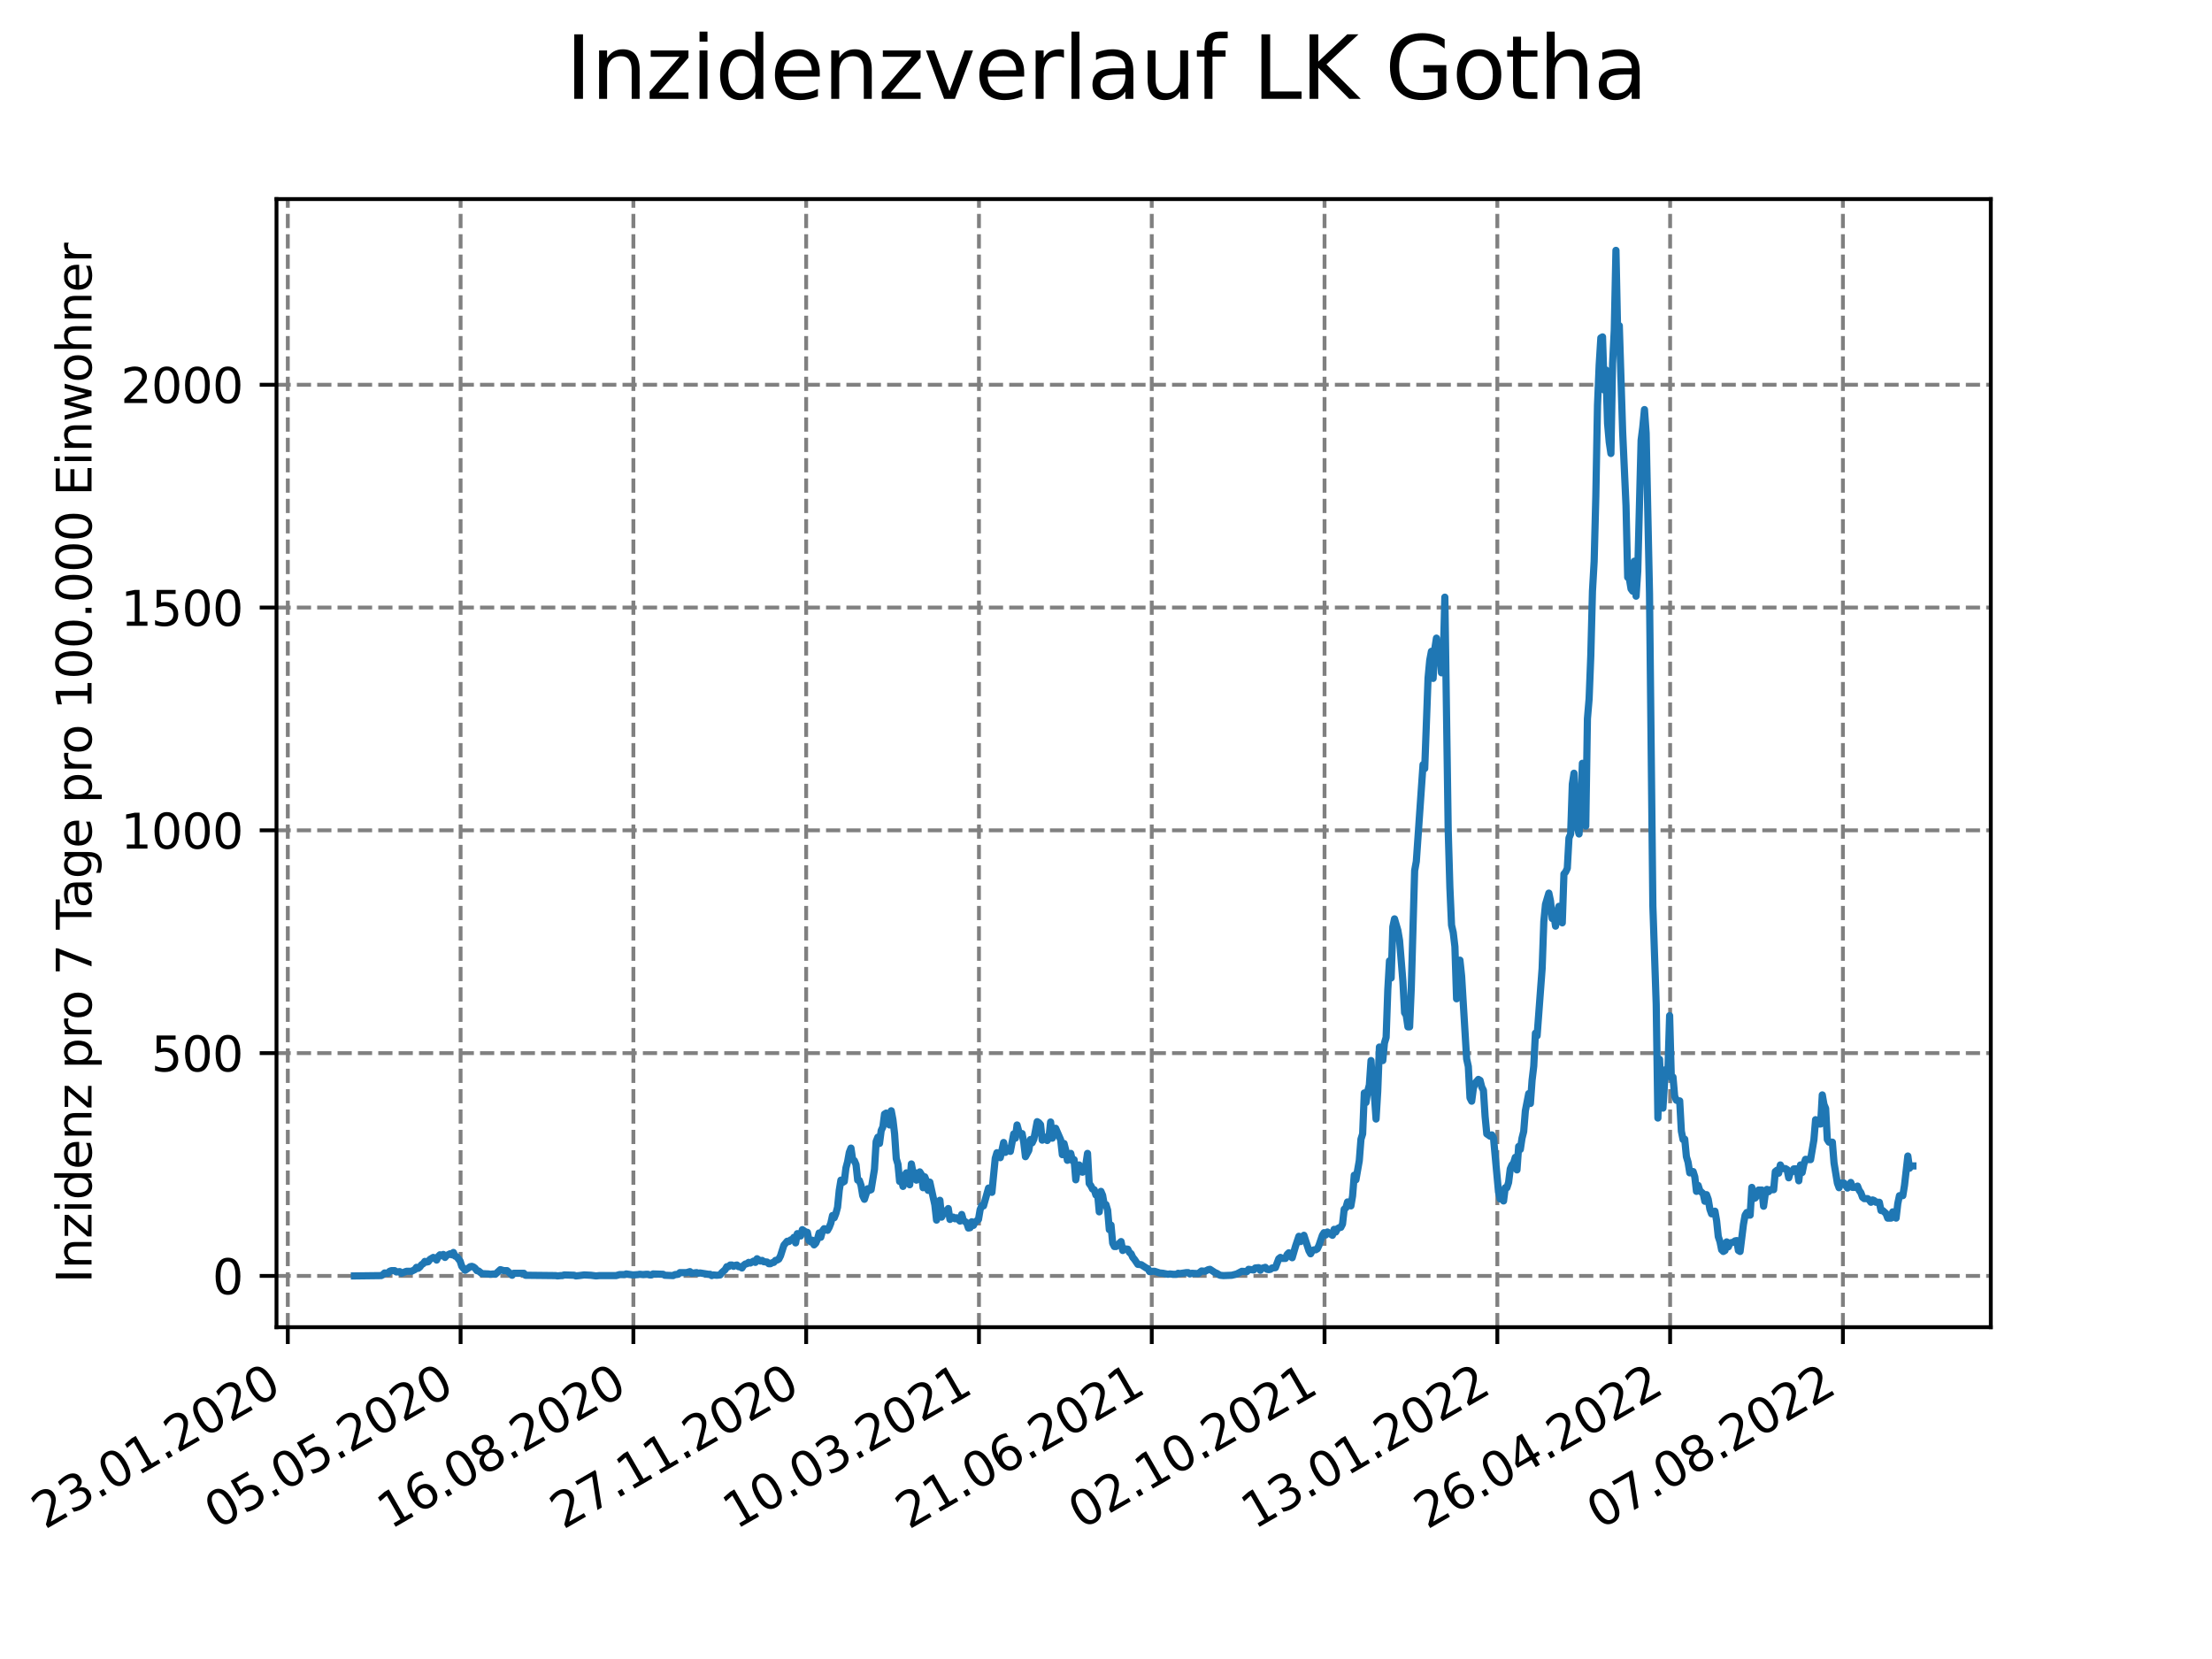 <?xml version="1.0" encoding="utf-8" standalone="no"?>
<!DOCTYPE svg PUBLIC "-//W3C//DTD SVG 1.1//EN"
  "http://www.w3.org/Graphics/SVG/1.1/DTD/svg11.dtd">
<svg xmlns:xlink="http://www.w3.org/1999/xlink" width="460.8pt" height="345.6pt" viewBox="0 0 460.8 345.6" xmlns="http://www.w3.org/2000/svg" version="1.1">
 <defs>
  <style type="text/css">*{stroke-linejoin: round; stroke-linecap: butt}</style>
 </defs>
 <g id="figure_1">
  <g id="patch_1">
   <path d="M 0 345.6 
L 460.8 345.6 
L 460.8 0 
L 0 0 
z
" style="fill: #ffffff"/>
  </g>
  <g id="axes_1">
   <g id="patch_2">
    <path d="M 57.6 276.48 
L 414.72 276.48 
L 414.72 41.472 
L 57.6 41.472 
z
" style="fill: #ffffff"/>
   </g>
   <g id="matplotlib.axis_1">
    <g id="xtick_1">
     <g id="line2d_1">
      <path d="M 59.956 276.48 
L 59.956 41.472 
" clip-path="url(#p4e1914a482)" style="fill: none; stroke-dasharray: 2.96,1.28; stroke-dashoffset: 0; stroke: #808080; stroke-width: 0.8"/>
     </g>
     <g id="line2d_2">
      <defs>
       <path id="m0c1645b686" d="M 0 0 
L 0 3.5 
" style="stroke: #000000; stroke-width: 0.8"/>
      </defs>
      <g>
       <use xlink:href="#m0c1645b686" x="59.956" y="276.48" style="stroke: #000000; stroke-width: 0.8"/>
      </g>
     </g>
     <g id="text_1">
      <!-- 23.01.2020 -->
      <g transform="translate(9.331 318.689) rotate(-30) scale(0.1 -0.1)">
       <defs>
        <path id="DejaVuSans-32" d="M 1228 531 
L 3431 531 
L 3431 0 
L 469 0 
L 469 531 
Q 828 903 1448 1529 
Q 2069 2156 2228 2338 
Q 2531 2678 2651 2914 
Q 2772 3150 2772 3378 
Q 2772 3750 2511 3984 
Q 2250 4219 1831 4219 
Q 1534 4219 1204 4116 
Q 875 4013 500 3803 
L 500 4441 
Q 881 4594 1212 4672 
Q 1544 4750 1819 4750 
Q 2544 4750 2975 4387 
Q 3406 4025 3406 3419 
Q 3406 3131 3298 2873 
Q 3191 2616 2906 2266 
Q 2828 2175 2409 1742 
Q 1991 1309 1228 531 
z
" transform="scale(0.016)"/>
        <path id="DejaVuSans-33" d="M 2597 2516 
Q 3050 2419 3304 2112 
Q 3559 1806 3559 1356 
Q 3559 666 3084 287 
Q 2609 -91 1734 -91 
Q 1441 -91 1130 -33 
Q 819 25 488 141 
L 488 750 
Q 750 597 1062 519 
Q 1375 441 1716 441 
Q 2309 441 2620 675 
Q 2931 909 2931 1356 
Q 2931 1769 2642 2001 
Q 2353 2234 1838 2234 
L 1294 2234 
L 1294 2753 
L 1863 2753 
Q 2328 2753 2575 2939 
Q 2822 3125 2822 3475 
Q 2822 3834 2567 4026 
Q 2313 4219 1838 4219 
Q 1578 4219 1281 4162 
Q 984 4106 628 3988 
L 628 4550 
Q 988 4650 1302 4700 
Q 1616 4750 1894 4750 
Q 2613 4750 3031 4423 
Q 3450 4097 3450 3541 
Q 3450 3153 3228 2886 
Q 3006 2619 2597 2516 
z
" transform="scale(0.016)"/>
        <path id="DejaVuSans-2e" d="M 684 794 
L 1344 794 
L 1344 0 
L 684 0 
L 684 794 
z
" transform="scale(0.016)"/>
        <path id="DejaVuSans-30" d="M 2034 4250 
Q 1547 4250 1301 3770 
Q 1056 3291 1056 2328 
Q 1056 1369 1301 889 
Q 1547 409 2034 409 
Q 2525 409 2770 889 
Q 3016 1369 3016 2328 
Q 3016 3291 2770 3770 
Q 2525 4250 2034 4250 
z
M 2034 4750 
Q 2819 4750 3233 4129 
Q 3647 3509 3647 2328 
Q 3647 1150 3233 529 
Q 2819 -91 2034 -91 
Q 1250 -91 836 529 
Q 422 1150 422 2328 
Q 422 3509 836 4129 
Q 1250 4750 2034 4750 
z
" transform="scale(0.016)"/>
        <path id="DejaVuSans-31" d="M 794 531 
L 1825 531 
L 1825 4091 
L 703 3866 
L 703 4441 
L 1819 4666 
L 2450 4666 
L 2450 531 
L 3481 531 
L 3481 0 
L 794 0 
L 794 531 
z
" transform="scale(0.016)"/>
       </defs>
       <use xlink:href="#DejaVuSans-32"/>
       <use xlink:href="#DejaVuSans-33" x="63.623"/>
       <use xlink:href="#DejaVuSans-2e" x="127.246"/>
       <use xlink:href="#DejaVuSans-30" x="159.033"/>
       <use xlink:href="#DejaVuSans-31" x="222.656"/>
       <use xlink:href="#DejaVuSans-2e" x="286.279"/>
       <use xlink:href="#DejaVuSans-32" x="318.066"/>
       <use xlink:href="#DejaVuSans-30" x="381.689"/>
       <use xlink:href="#DejaVuSans-32" x="445.312"/>
       <use xlink:href="#DejaVuSans-30" x="508.936"/>
      </g>
     </g>
    </g>
    <g id="xtick_2">
     <g id="line2d_3">
      <path d="M 95.951 276.48 
L 95.951 41.472 
" clip-path="url(#p4e1914a482)" style="fill: none; stroke-dasharray: 2.96,1.28; stroke-dashoffset: 0; stroke: #808080; stroke-width: 0.8"/>
     </g>
     <g id="line2d_4">
      <g>
       <use xlink:href="#m0c1645b686" x="95.951" y="276.48" style="stroke: #000000; stroke-width: 0.8"/>
      </g>
     </g>
     <g id="text_2">
      <!-- 05.05.2020 -->
      <g transform="translate(45.326 318.689) rotate(-30) scale(0.1 -0.1)">
       <defs>
        <path id="DejaVuSans-35" d="M 691 4666 
L 3169 4666 
L 3169 4134 
L 1269 4134 
L 1269 2991 
Q 1406 3038 1543 3061 
Q 1681 3084 1819 3084 
Q 2600 3084 3056 2656 
Q 3513 2228 3513 1497 
Q 3513 744 3044 326 
Q 2575 -91 1722 -91 
Q 1428 -91 1123 -41 
Q 819 9 494 109 
L 494 744 
Q 775 591 1075 516 
Q 1375 441 1709 441 
Q 2250 441 2565 725 
Q 2881 1009 2881 1497 
Q 2881 1984 2565 2268 
Q 2250 2553 1709 2553 
Q 1456 2553 1204 2497 
Q 953 2441 691 2322 
L 691 4666 
z
" transform="scale(0.016)"/>
       </defs>
       <use xlink:href="#DejaVuSans-30"/>
       <use xlink:href="#DejaVuSans-35" x="63.623"/>
       <use xlink:href="#DejaVuSans-2e" x="127.246"/>
       <use xlink:href="#DejaVuSans-30" x="159.033"/>
       <use xlink:href="#DejaVuSans-35" x="222.656"/>
       <use xlink:href="#DejaVuSans-2e" x="286.279"/>
       <use xlink:href="#DejaVuSans-32" x="318.066"/>
       <use xlink:href="#DejaVuSans-30" x="381.689"/>
       <use xlink:href="#DejaVuSans-32" x="445.312"/>
       <use xlink:href="#DejaVuSans-30" x="508.936"/>
      </g>
     </g>
    </g>
    <g id="xtick_3">
     <g id="line2d_5">
      <path d="M 131.946 276.48 
L 131.946 41.472 
" clip-path="url(#p4e1914a482)" style="fill: none; stroke-dasharray: 2.96,1.28; stroke-dashoffset: 0; stroke: #808080; stroke-width: 0.8"/>
     </g>
     <g id="line2d_6">
      <g>
       <use xlink:href="#m0c1645b686" x="131.946" y="276.48" style="stroke: #000000; stroke-width: 0.8"/>
      </g>
     </g>
     <g id="text_3">
      <!-- 16.08.2020 -->
      <g transform="translate(81.321 318.689) rotate(-30) scale(0.1 -0.1)">
       <defs>
        <path id="DejaVuSans-36" d="M 2113 2584 
Q 1688 2584 1439 2293 
Q 1191 2003 1191 1497 
Q 1191 994 1439 701 
Q 1688 409 2113 409 
Q 2538 409 2786 701 
Q 3034 994 3034 1497 
Q 3034 2003 2786 2293 
Q 2538 2584 2113 2584 
z
M 3366 4563 
L 3366 3988 
Q 3128 4100 2886 4159 
Q 2644 4219 2406 4219 
Q 1781 4219 1451 3797 
Q 1122 3375 1075 2522 
Q 1259 2794 1537 2939 
Q 1816 3084 2150 3084 
Q 2853 3084 3261 2657 
Q 3669 2231 3669 1497 
Q 3669 778 3244 343 
Q 2819 -91 2113 -91 
Q 1303 -91 875 529 
Q 447 1150 447 2328 
Q 447 3434 972 4092 
Q 1497 4750 2381 4750 
Q 2619 4750 2861 4703 
Q 3103 4656 3366 4563 
z
" transform="scale(0.016)"/>
        <path id="DejaVuSans-38" d="M 2034 2216 
Q 1584 2216 1326 1975 
Q 1069 1734 1069 1313 
Q 1069 891 1326 650 
Q 1584 409 2034 409 
Q 2484 409 2743 651 
Q 3003 894 3003 1313 
Q 3003 1734 2745 1975 
Q 2488 2216 2034 2216 
z
M 1403 2484 
Q 997 2584 770 2862 
Q 544 3141 544 3541 
Q 544 4100 942 4425 
Q 1341 4750 2034 4750 
Q 2731 4750 3128 4425 
Q 3525 4100 3525 3541 
Q 3525 3141 3298 2862 
Q 3072 2584 2669 2484 
Q 3125 2378 3379 2068 
Q 3634 1759 3634 1313 
Q 3634 634 3220 271 
Q 2806 -91 2034 -91 
Q 1263 -91 848 271 
Q 434 634 434 1313 
Q 434 1759 690 2068 
Q 947 2378 1403 2484 
z
M 1172 3481 
Q 1172 3119 1398 2916 
Q 1625 2713 2034 2713 
Q 2441 2713 2670 2916 
Q 2900 3119 2900 3481 
Q 2900 3844 2670 4047 
Q 2441 4250 2034 4250 
Q 1625 4250 1398 4047 
Q 1172 3844 1172 3481 
z
" transform="scale(0.016)"/>
       </defs>
       <use xlink:href="#DejaVuSans-31"/>
       <use xlink:href="#DejaVuSans-36" x="63.623"/>
       <use xlink:href="#DejaVuSans-2e" x="127.246"/>
       <use xlink:href="#DejaVuSans-30" x="159.033"/>
       <use xlink:href="#DejaVuSans-38" x="222.656"/>
       <use xlink:href="#DejaVuSans-2e" x="286.279"/>
       <use xlink:href="#DejaVuSans-32" x="318.066"/>
       <use xlink:href="#DejaVuSans-30" x="381.689"/>
       <use xlink:href="#DejaVuSans-32" x="445.312"/>
       <use xlink:href="#DejaVuSans-30" x="508.936"/>
      </g>
     </g>
    </g>
    <g id="xtick_4">
     <g id="line2d_7">
      <path d="M 167.941 276.48 
L 167.941 41.472 
" clip-path="url(#p4e1914a482)" style="fill: none; stroke-dasharray: 2.96,1.28; stroke-dashoffset: 0; stroke: #808080; stroke-width: 0.8"/>
     </g>
     <g id="line2d_8">
      <g>
       <use xlink:href="#m0c1645b686" x="167.941" y="276.48" style="stroke: #000000; stroke-width: 0.8"/>
      </g>
     </g>
     <g id="text_4">
      <!-- 27.11.2020 -->
      <g transform="translate(117.316 318.689) rotate(-30) scale(0.1 -0.1)">
       <defs>
        <path id="DejaVuSans-37" d="M 525 4666 
L 3525 4666 
L 3525 4397 
L 1831 0 
L 1172 0 
L 2766 4134 
L 525 4134 
L 525 4666 
z
" transform="scale(0.016)"/>
       </defs>
       <use xlink:href="#DejaVuSans-32"/>
       <use xlink:href="#DejaVuSans-37" x="63.623"/>
       <use xlink:href="#DejaVuSans-2e" x="127.246"/>
       <use xlink:href="#DejaVuSans-31" x="159.033"/>
       <use xlink:href="#DejaVuSans-31" x="222.656"/>
       <use xlink:href="#DejaVuSans-2e" x="286.279"/>
       <use xlink:href="#DejaVuSans-32" x="318.066"/>
       <use xlink:href="#DejaVuSans-30" x="381.689"/>
       <use xlink:href="#DejaVuSans-32" x="445.312"/>
       <use xlink:href="#DejaVuSans-30" x="508.936"/>
      </g>
     </g>
    </g>
    <g id="xtick_5">
     <g id="line2d_9">
      <path d="M 203.936 276.48 
L 203.936 41.472 
" clip-path="url(#p4e1914a482)" style="fill: none; stroke-dasharray: 2.96,1.28; stroke-dashoffset: 0; stroke: #808080; stroke-width: 0.8"/>
     </g>
     <g id="line2d_10">
      <g>
       <use xlink:href="#m0c1645b686" x="203.936" y="276.48" style="stroke: #000000; stroke-width: 0.8"/>
      </g>
     </g>
     <g id="text_5">
      <!-- 10.03.2021 -->
      <g transform="translate(153.311 318.689) rotate(-30) scale(0.1 -0.1)">
       <use xlink:href="#DejaVuSans-31"/>
       <use xlink:href="#DejaVuSans-30" x="63.623"/>
       <use xlink:href="#DejaVuSans-2e" x="127.246"/>
       <use xlink:href="#DejaVuSans-30" x="159.033"/>
       <use xlink:href="#DejaVuSans-33" x="222.656"/>
       <use xlink:href="#DejaVuSans-2e" x="286.279"/>
       <use xlink:href="#DejaVuSans-32" x="318.066"/>
       <use xlink:href="#DejaVuSans-30" x="381.689"/>
       <use xlink:href="#DejaVuSans-32" x="445.312"/>
       <use xlink:href="#DejaVuSans-31" x="508.936"/>
      </g>
     </g>
    </g>
    <g id="xtick_6">
     <g id="line2d_11">
      <path d="M 239.931 276.48 
L 239.931 41.472 
" clip-path="url(#p4e1914a482)" style="fill: none; stroke-dasharray: 2.96,1.28; stroke-dashoffset: 0; stroke: #808080; stroke-width: 0.8"/>
     </g>
     <g id="line2d_12">
      <g>
       <use xlink:href="#m0c1645b686" x="239.931" y="276.48" style="stroke: #000000; stroke-width: 0.8"/>
      </g>
     </g>
     <g id="text_6">
      <!-- 21.06.2021 -->
      <g transform="translate(189.306 318.689) rotate(-30) scale(0.1 -0.1)">
       <use xlink:href="#DejaVuSans-32"/>
       <use xlink:href="#DejaVuSans-31" x="63.623"/>
       <use xlink:href="#DejaVuSans-2e" x="127.246"/>
       <use xlink:href="#DejaVuSans-30" x="159.033"/>
       <use xlink:href="#DejaVuSans-36" x="222.656"/>
       <use xlink:href="#DejaVuSans-2e" x="286.279"/>
       <use xlink:href="#DejaVuSans-32" x="318.066"/>
       <use xlink:href="#DejaVuSans-30" x="381.689"/>
       <use xlink:href="#DejaVuSans-32" x="445.312"/>
       <use xlink:href="#DejaVuSans-31" x="508.936"/>
      </g>
     </g>
    </g>
    <g id="xtick_7">
     <g id="line2d_13">
      <path d="M 275.926 276.48 
L 275.926 41.472 
" clip-path="url(#p4e1914a482)" style="fill: none; stroke-dasharray: 2.96,1.28; stroke-dashoffset: 0; stroke: #808080; stroke-width: 0.8"/>
     </g>
     <g id="line2d_14">
      <g>
       <use xlink:href="#m0c1645b686" x="275.926" y="276.48" style="stroke: #000000; stroke-width: 0.8"/>
      </g>
     </g>
     <g id="text_7">
      <!-- 02.10.2021 -->
      <g transform="translate(225.301 318.689) rotate(-30) scale(0.1 -0.1)">
       <use xlink:href="#DejaVuSans-30"/>
       <use xlink:href="#DejaVuSans-32" x="63.623"/>
       <use xlink:href="#DejaVuSans-2e" x="127.246"/>
       <use xlink:href="#DejaVuSans-31" x="159.033"/>
       <use xlink:href="#DejaVuSans-30" x="222.656"/>
       <use xlink:href="#DejaVuSans-2e" x="286.279"/>
       <use xlink:href="#DejaVuSans-32" x="318.066"/>
       <use xlink:href="#DejaVuSans-30" x="381.689"/>
       <use xlink:href="#DejaVuSans-32" x="445.312"/>
       <use xlink:href="#DejaVuSans-31" x="508.936"/>
      </g>
     </g>
    </g>
    <g id="xtick_8">
     <g id="line2d_15">
      <path d="M 311.921 276.48 
L 311.921 41.472 
" clip-path="url(#p4e1914a482)" style="fill: none; stroke-dasharray: 2.96,1.28; stroke-dashoffset: 0; stroke: #808080; stroke-width: 0.8"/>
     </g>
     <g id="line2d_16">
      <g>
       <use xlink:href="#m0c1645b686" x="311.921" y="276.48" style="stroke: #000000; stroke-width: 0.8"/>
      </g>
     </g>
     <g id="text_8">
      <!-- 13.01.2022 -->
      <g transform="translate(261.296 318.689) rotate(-30) scale(0.1 -0.1)">
       <use xlink:href="#DejaVuSans-31"/>
       <use xlink:href="#DejaVuSans-33" x="63.623"/>
       <use xlink:href="#DejaVuSans-2e" x="127.246"/>
       <use xlink:href="#DejaVuSans-30" x="159.033"/>
       <use xlink:href="#DejaVuSans-31" x="222.656"/>
       <use xlink:href="#DejaVuSans-2e" x="286.279"/>
       <use xlink:href="#DejaVuSans-32" x="318.066"/>
       <use xlink:href="#DejaVuSans-30" x="381.689"/>
       <use xlink:href="#DejaVuSans-32" x="445.312"/>
       <use xlink:href="#DejaVuSans-32" x="508.936"/>
      </g>
     </g>
    </g>
    <g id="xtick_9">
     <g id="line2d_17">
      <path d="M 347.917 276.48 
L 347.917 41.472 
" clip-path="url(#p4e1914a482)" style="fill: none; stroke-dasharray: 2.96,1.28; stroke-dashoffset: 0; stroke: #808080; stroke-width: 0.8"/>
     </g>
     <g id="line2d_18">
      <g>
       <use xlink:href="#m0c1645b686" x="347.917" y="276.48" style="stroke: #000000; stroke-width: 0.8"/>
      </g>
     </g>
     <g id="text_9">
      <!-- 26.04.2022 -->
      <g transform="translate(297.291 318.689) rotate(-30) scale(0.1 -0.1)">
       <defs>
        <path id="DejaVuSans-34" d="M 2419 4116 
L 825 1625 
L 2419 1625 
L 2419 4116 
z
M 2253 4666 
L 3047 4666 
L 3047 1625 
L 3713 1625 
L 3713 1100 
L 3047 1100 
L 3047 0 
L 2419 0 
L 2419 1100 
L 313 1100 
L 313 1709 
L 2253 4666 
z
" transform="scale(0.016)"/>
       </defs>
       <use xlink:href="#DejaVuSans-32"/>
       <use xlink:href="#DejaVuSans-36" x="63.623"/>
       <use xlink:href="#DejaVuSans-2e" x="127.246"/>
       <use xlink:href="#DejaVuSans-30" x="159.033"/>
       <use xlink:href="#DejaVuSans-34" x="222.656"/>
       <use xlink:href="#DejaVuSans-2e" x="286.279"/>
       <use xlink:href="#DejaVuSans-32" x="318.066"/>
       <use xlink:href="#DejaVuSans-30" x="381.689"/>
       <use xlink:href="#DejaVuSans-32" x="445.312"/>
       <use xlink:href="#DejaVuSans-32" x="508.936"/>
      </g>
     </g>
    </g>
    <g id="xtick_10">
     <g id="line2d_19">
      <path d="M 383.912 276.48 
L 383.912 41.472 
" clip-path="url(#p4e1914a482)" style="fill: none; stroke-dasharray: 2.96,1.28; stroke-dashoffset: 0; stroke: #808080; stroke-width: 0.8"/>
     </g>
     <g id="line2d_20">
      <g>
       <use xlink:href="#m0c1645b686" x="383.912" y="276.48" style="stroke: #000000; stroke-width: 0.8"/>
      </g>
     </g>
     <g id="text_10">
      <!-- 07.08.2022 -->
      <g transform="translate(333.286 318.689) rotate(-30) scale(0.1 -0.1)">
       <use xlink:href="#DejaVuSans-30"/>
       <use xlink:href="#DejaVuSans-37" x="63.623"/>
       <use xlink:href="#DejaVuSans-2e" x="127.246"/>
       <use xlink:href="#DejaVuSans-30" x="159.033"/>
       <use xlink:href="#DejaVuSans-38" x="222.656"/>
       <use xlink:href="#DejaVuSans-2e" x="286.279"/>
       <use xlink:href="#DejaVuSans-32" x="318.066"/>
       <use xlink:href="#DejaVuSans-30" x="381.689"/>
       <use xlink:href="#DejaVuSans-32" x="445.312"/>
       <use xlink:href="#DejaVuSans-32" x="508.936"/>
      </g>
     </g>
    </g>
   </g>
   <g id="matplotlib.axis_2">
    <g id="ytick_1">
     <g id="line2d_21">
      <path d="M 57.6 265.798 
L 414.72 265.798 
" clip-path="url(#p4e1914a482)" style="fill: none; stroke-dasharray: 2.96,1.28; stroke-dashoffset: 0; stroke: #808080; stroke-width: 0.8"/>
     </g>
     <g id="line2d_22">
      <defs>
       <path id="m830adadd30" d="M 0 0 
L -3.5 0 
" style="stroke: #000000; stroke-width: 0.8"/>
      </defs>
      <g>
       <use xlink:href="#m830adadd30" x="57.6" y="265.798" style="stroke: #000000; stroke-width: 0.8"/>
      </g>
     </g>
     <g id="text_11">
      <!-- 0 -->
      <g transform="translate(44.237 269.597) scale(0.1 -0.1)">
       <use xlink:href="#DejaVuSans-30"/>
      </g>
     </g>
    </g>
    <g id="ytick_2">
     <g id="line2d_23">
      <path d="M 57.6 219.385 
L 414.72 219.385 
" clip-path="url(#p4e1914a482)" style="fill: none; stroke-dasharray: 2.96,1.28; stroke-dashoffset: 0; stroke: #808080; stroke-width: 0.8"/>
     </g>
     <g id="line2d_24">
      <g>
       <use xlink:href="#m830adadd30" x="57.6" y="219.385" style="stroke: #000000; stroke-width: 0.8"/>
      </g>
     </g>
     <g id="text_12">
      <!-- 500 -->
      <g transform="translate(31.512 223.184) scale(0.1 -0.1)">
       <use xlink:href="#DejaVuSans-35"/>
       <use xlink:href="#DejaVuSans-30" x="63.623"/>
       <use xlink:href="#DejaVuSans-30" x="127.246"/>
      </g>
     </g>
    </g>
    <g id="ytick_3">
     <g id="line2d_25">
      <path d="M 57.6 172.973 
L 414.72 172.973 
" clip-path="url(#p4e1914a482)" style="fill: none; stroke-dasharray: 2.96,1.28; stroke-dashoffset: 0; stroke: #808080; stroke-width: 0.8"/>
     </g>
     <g id="line2d_26">
      <g>
       <use xlink:href="#m830adadd30" x="57.6" y="172.973" style="stroke: #000000; stroke-width: 0.8"/>
      </g>
     </g>
     <g id="text_13">
      <!-- 1000 -->
      <g transform="translate(25.15 176.772) scale(0.1 -0.1)">
       <use xlink:href="#DejaVuSans-31"/>
       <use xlink:href="#DejaVuSans-30" x="63.623"/>
       <use xlink:href="#DejaVuSans-30" x="127.246"/>
       <use xlink:href="#DejaVuSans-30" x="190.869"/>
      </g>
     </g>
    </g>
    <g id="ytick_4">
     <g id="line2d_27">
      <path d="M 57.6 126.56 
L 414.72 126.56 
" clip-path="url(#p4e1914a482)" style="fill: none; stroke-dasharray: 2.96,1.28; stroke-dashoffset: 0; stroke: #808080; stroke-width: 0.8"/>
     </g>
     <g id="line2d_28">
      <g>
       <use xlink:href="#m830adadd30" x="57.6" y="126.56" style="stroke: #000000; stroke-width: 0.8"/>
      </g>
     </g>
     <g id="text_14">
      <!-- 1500 -->
      <g transform="translate(25.15 130.359) scale(0.1 -0.1)">
       <use xlink:href="#DejaVuSans-31"/>
       <use xlink:href="#DejaVuSans-35" x="63.623"/>
       <use xlink:href="#DejaVuSans-30" x="127.246"/>
       <use xlink:href="#DejaVuSans-30" x="190.869"/>
      </g>
     </g>
    </g>
    <g id="ytick_5">
     <g id="line2d_29">
      <path d="M 57.6 80.147 
L 414.72 80.147 
" clip-path="url(#p4e1914a482)" style="fill: none; stroke-dasharray: 2.96,1.28; stroke-dashoffset: 0; stroke: #808080; stroke-width: 0.8"/>
     </g>
     <g id="line2d_30">
      <g>
       <use xlink:href="#m830adadd30" x="57.6" y="80.147" style="stroke: #000000; stroke-width: 0.8"/>
      </g>
     </g>
     <g id="text_15">
      <!-- 2000 -->
      <g transform="translate(25.15 83.947) scale(0.1 -0.1)">
       <use xlink:href="#DejaVuSans-32"/>
       <use xlink:href="#DejaVuSans-30" x="63.623"/>
       <use xlink:href="#DejaVuSans-30" x="127.246"/>
       <use xlink:href="#DejaVuSans-30" x="190.869"/>
      </g>
     </g>
    </g>
    <g id="text_16">
     <!-- Inzidenz pro 7 Tage pro 100.000 Einwohner -->
     <g transform="translate(19.07 267.301) rotate(-90) scale(0.1 -0.1)">
      <defs>
       <path id="DejaVuSans-49" d="M 628 4666 
L 1259 4666 
L 1259 0 
L 628 0 
L 628 4666 
z
" transform="scale(0.016)"/>
       <path id="DejaVuSans-6e" d="M 3513 2113 
L 3513 0 
L 2938 0 
L 2938 2094 
Q 2938 2591 2744 2837 
Q 2550 3084 2163 3084 
Q 1697 3084 1428 2787 
Q 1159 2491 1159 1978 
L 1159 0 
L 581 0 
L 581 3500 
L 1159 3500 
L 1159 2956 
Q 1366 3272 1645 3428 
Q 1925 3584 2291 3584 
Q 2894 3584 3203 3211 
Q 3513 2838 3513 2113 
z
" transform="scale(0.016)"/>
       <path id="DejaVuSans-7a" d="M 353 3500 
L 3084 3500 
L 3084 2975 
L 922 459 
L 3084 459 
L 3084 0 
L 275 0 
L 275 525 
L 2438 3041 
L 353 3041 
L 353 3500 
z
" transform="scale(0.016)"/>
       <path id="DejaVuSans-69" d="M 603 3500 
L 1178 3500 
L 1178 0 
L 603 0 
L 603 3500 
z
M 603 4863 
L 1178 4863 
L 1178 4134 
L 603 4134 
L 603 4863 
z
" transform="scale(0.016)"/>
       <path id="DejaVuSans-64" d="M 2906 2969 
L 2906 4863 
L 3481 4863 
L 3481 0 
L 2906 0 
L 2906 525 
Q 2725 213 2448 61 
Q 2172 -91 1784 -91 
Q 1150 -91 751 415 
Q 353 922 353 1747 
Q 353 2572 751 3078 
Q 1150 3584 1784 3584 
Q 2172 3584 2448 3432 
Q 2725 3281 2906 2969 
z
M 947 1747 
Q 947 1113 1208 752 
Q 1469 391 1925 391 
Q 2381 391 2643 752 
Q 2906 1113 2906 1747 
Q 2906 2381 2643 2742 
Q 2381 3103 1925 3103 
Q 1469 3103 1208 2742 
Q 947 2381 947 1747 
z
" transform="scale(0.016)"/>
       <path id="DejaVuSans-65" d="M 3597 1894 
L 3597 1613 
L 953 1613 
Q 991 1019 1311 708 
Q 1631 397 2203 397 
Q 2534 397 2845 478 
Q 3156 559 3463 722 
L 3463 178 
Q 3153 47 2828 -22 
Q 2503 -91 2169 -91 
Q 1331 -91 842 396 
Q 353 884 353 1716 
Q 353 2575 817 3079 
Q 1281 3584 2069 3584 
Q 2775 3584 3186 3129 
Q 3597 2675 3597 1894 
z
M 3022 2063 
Q 3016 2534 2758 2815 
Q 2500 3097 2075 3097 
Q 1594 3097 1305 2825 
Q 1016 2553 972 2059 
L 3022 2063 
z
" transform="scale(0.016)"/>
       <path id="DejaVuSans-20" transform="scale(0.016)"/>
       <path id="DejaVuSans-70" d="M 1159 525 
L 1159 -1331 
L 581 -1331 
L 581 3500 
L 1159 3500 
L 1159 2969 
Q 1341 3281 1617 3432 
Q 1894 3584 2278 3584 
Q 2916 3584 3314 3078 
Q 3713 2572 3713 1747 
Q 3713 922 3314 415 
Q 2916 -91 2278 -91 
Q 1894 -91 1617 61 
Q 1341 213 1159 525 
z
M 3116 1747 
Q 3116 2381 2855 2742 
Q 2594 3103 2138 3103 
Q 1681 3103 1420 2742 
Q 1159 2381 1159 1747 
Q 1159 1113 1420 752 
Q 1681 391 2138 391 
Q 2594 391 2855 752 
Q 3116 1113 3116 1747 
z
" transform="scale(0.016)"/>
       <path id="DejaVuSans-72" d="M 2631 2963 
Q 2534 3019 2420 3045 
Q 2306 3072 2169 3072 
Q 1681 3072 1420 2755 
Q 1159 2438 1159 1844 
L 1159 0 
L 581 0 
L 581 3500 
L 1159 3500 
L 1159 2956 
Q 1341 3275 1631 3429 
Q 1922 3584 2338 3584 
Q 2397 3584 2469 3576 
Q 2541 3569 2628 3553 
L 2631 2963 
z
" transform="scale(0.016)"/>
       <path id="DejaVuSans-6f" d="M 1959 3097 
Q 1497 3097 1228 2736 
Q 959 2375 959 1747 
Q 959 1119 1226 758 
Q 1494 397 1959 397 
Q 2419 397 2687 759 
Q 2956 1122 2956 1747 
Q 2956 2369 2687 2733 
Q 2419 3097 1959 3097 
z
M 1959 3584 
Q 2709 3584 3137 3096 
Q 3566 2609 3566 1747 
Q 3566 888 3137 398 
Q 2709 -91 1959 -91 
Q 1206 -91 779 398 
Q 353 888 353 1747 
Q 353 2609 779 3096 
Q 1206 3584 1959 3584 
z
" transform="scale(0.016)"/>
       <path id="DejaVuSans-54" d="M -19 4666 
L 3928 4666 
L 3928 4134 
L 2272 4134 
L 2272 0 
L 1638 0 
L 1638 4134 
L -19 4134 
L -19 4666 
z
" transform="scale(0.016)"/>
       <path id="DejaVuSans-61" d="M 2194 1759 
Q 1497 1759 1228 1600 
Q 959 1441 959 1056 
Q 959 750 1161 570 
Q 1363 391 1709 391 
Q 2188 391 2477 730 
Q 2766 1069 2766 1631 
L 2766 1759 
L 2194 1759 
z
M 3341 1997 
L 3341 0 
L 2766 0 
L 2766 531 
Q 2569 213 2275 61 
Q 1981 -91 1556 -91 
Q 1019 -91 701 211 
Q 384 513 384 1019 
Q 384 1609 779 1909 
Q 1175 2209 1959 2209 
L 2766 2209 
L 2766 2266 
Q 2766 2663 2505 2880 
Q 2244 3097 1772 3097 
Q 1472 3097 1187 3025 
Q 903 2953 641 2809 
L 641 3341 
Q 956 3463 1253 3523 
Q 1550 3584 1831 3584 
Q 2591 3584 2966 3190 
Q 3341 2797 3341 1997 
z
" transform="scale(0.016)"/>
       <path id="DejaVuSans-67" d="M 2906 1791 
Q 2906 2416 2648 2759 
Q 2391 3103 1925 3103 
Q 1463 3103 1205 2759 
Q 947 2416 947 1791 
Q 947 1169 1205 825 
Q 1463 481 1925 481 
Q 2391 481 2648 825 
Q 2906 1169 2906 1791 
z
M 3481 434 
Q 3481 -459 3084 -895 
Q 2688 -1331 1869 -1331 
Q 1566 -1331 1297 -1286 
Q 1028 -1241 775 -1147 
L 775 -588 
Q 1028 -725 1275 -790 
Q 1522 -856 1778 -856 
Q 2344 -856 2625 -561 
Q 2906 -266 2906 331 
L 2906 616 
Q 2728 306 2450 153 
Q 2172 0 1784 0 
Q 1141 0 747 490 
Q 353 981 353 1791 
Q 353 2603 747 3093 
Q 1141 3584 1784 3584 
Q 2172 3584 2450 3431 
Q 2728 3278 2906 2969 
L 2906 3500 
L 3481 3500 
L 3481 434 
z
" transform="scale(0.016)"/>
       <path id="DejaVuSans-45" d="M 628 4666 
L 3578 4666 
L 3578 4134 
L 1259 4134 
L 1259 2753 
L 3481 2753 
L 3481 2222 
L 1259 2222 
L 1259 531 
L 3634 531 
L 3634 0 
L 628 0 
L 628 4666 
z
" transform="scale(0.016)"/>
       <path id="DejaVuSans-77" d="M 269 3500 
L 844 3500 
L 1563 769 
L 2278 3500 
L 2956 3500 
L 3675 769 
L 4391 3500 
L 4966 3500 
L 4050 0 
L 3372 0 
L 2619 2869 
L 1863 0 
L 1184 0 
L 269 3500 
z
" transform="scale(0.016)"/>
       <path id="DejaVuSans-68" d="M 3513 2113 
L 3513 0 
L 2938 0 
L 2938 2094 
Q 2938 2591 2744 2837 
Q 2550 3084 2163 3084 
Q 1697 3084 1428 2787 
Q 1159 2491 1159 1978 
L 1159 0 
L 581 0 
L 581 4863 
L 1159 4863 
L 1159 2956 
Q 1366 3272 1645 3428 
Q 1925 3584 2291 3584 
Q 2894 3584 3203 3211 
Q 3513 2838 3513 2113 
z
" transform="scale(0.016)"/>
      </defs>
      <use xlink:href="#DejaVuSans-49"/>
      <use xlink:href="#DejaVuSans-6e" x="29.492"/>
      <use xlink:href="#DejaVuSans-7a" x="92.871"/>
      <use xlink:href="#DejaVuSans-69" x="145.361"/>
      <use xlink:href="#DejaVuSans-64" x="173.145"/>
      <use xlink:href="#DejaVuSans-65" x="236.621"/>
      <use xlink:href="#DejaVuSans-6e" x="298.145"/>
      <use xlink:href="#DejaVuSans-7a" x="361.523"/>
      <use xlink:href="#DejaVuSans-20" x="414.014"/>
      <use xlink:href="#DejaVuSans-70" x="445.801"/>
      <use xlink:href="#DejaVuSans-72" x="509.277"/>
      <use xlink:href="#DejaVuSans-6f" x="548.141"/>
      <use xlink:href="#DejaVuSans-20" x="609.322"/>
      <use xlink:href="#DejaVuSans-37" x="641.109"/>
      <use xlink:href="#DejaVuSans-20" x="704.732"/>
      <use xlink:href="#DejaVuSans-54" x="736.52"/>
      <use xlink:href="#DejaVuSans-61" x="781.104"/>
      <use xlink:href="#DejaVuSans-67" x="842.383"/>
      <use xlink:href="#DejaVuSans-65" x="905.859"/>
      <use xlink:href="#DejaVuSans-20" x="967.383"/>
      <use xlink:href="#DejaVuSans-70" x="999.17"/>
      <use xlink:href="#DejaVuSans-72" x="1062.646"/>
      <use xlink:href="#DejaVuSans-6f" x="1101.51"/>
      <use xlink:href="#DejaVuSans-20" x="1162.691"/>
      <use xlink:href="#DejaVuSans-31" x="1194.479"/>
      <use xlink:href="#DejaVuSans-30" x="1258.102"/>
      <use xlink:href="#DejaVuSans-30" x="1321.725"/>
      <use xlink:href="#DejaVuSans-2e" x="1385.348"/>
      <use xlink:href="#DejaVuSans-30" x="1417.135"/>
      <use xlink:href="#DejaVuSans-30" x="1480.758"/>
      <use xlink:href="#DejaVuSans-30" x="1544.381"/>
      <use xlink:href="#DejaVuSans-20" x="1608.004"/>
      <use xlink:href="#DejaVuSans-45" x="1639.791"/>
      <use xlink:href="#DejaVuSans-69" x="1702.975"/>
      <use xlink:href="#DejaVuSans-6e" x="1730.758"/>
      <use xlink:href="#DejaVuSans-77" x="1794.137"/>
      <use xlink:href="#DejaVuSans-6f" x="1875.924"/>
      <use xlink:href="#DejaVuSans-68" x="1937.105"/>
      <use xlink:href="#DejaVuSans-6e" x="2000.484"/>
      <use xlink:href="#DejaVuSans-65" x="2063.863"/>
      <use xlink:href="#DejaVuSans-72" x="2125.387"/>
     </g>
    </g>
   </g>
   <g id="line2d_31">
    <path d="M 73.833 265.798 
L 79.424 265.729 
L 79.774 265.523 
L 80.123 265.179 
L 80.822 265.247 
L 81.172 264.835 
L 81.521 264.697 
L 82.22 264.697 
L 82.569 264.972 
L 83.268 264.903 
L 83.618 265.247 
L 84.666 264.835 
L 85.715 264.835 
L 86.414 264.49 
L 86.763 264.009 
L 87.112 264.215 
L 87.462 263.94 
L 87.811 263.458 
L 88.161 263.252 
L 88.51 262.77 
L 88.86 262.908 
L 89.209 262.839 
L 89.559 262.358 
L 90.258 261.945 
L 90.607 262.082 
L 90.957 262.495 
L 91.306 261.738 
L 91.656 261.394 
L 92.005 261.601 
L 92.354 261.325 
L 92.704 261.945 
L 93.053 261.532 
L 93.752 261.188 
L 94.102 261.394 
L 94.451 260.913 
L 94.801 261.669 
L 95.15 261.807 
L 95.849 262.702 
L 96.199 263.802 
L 96.898 264.628 
L 97.596 264.146 
L 97.946 263.871 
L 98.295 263.802 
L 98.645 263.94 
L 98.994 264.215 
L 99.344 264.697 
L 99.693 264.766 
L 100.392 265.316 
L 101.79 265.385 
L 102.14 265.454 
L 102.838 265.385 
L 103.188 265.454 
L 104.236 264.49 
L 104.935 264.697 
L 105.634 264.697 
L 106.683 265.66 
L 107.032 265.247 
L 109.129 265.247 
L 109.478 265.66 
L 115.769 265.729 
L 116.118 265.798 
L 116.817 265.729 
L 117.167 265.729 
L 117.516 265.591 
L 119.613 265.66 
L 119.962 265.798 
L 120.661 265.729 
L 121.71 265.591 
L 123.108 265.66 
L 124.156 265.798 
L 124.855 265.729 
L 128.35 265.729 
L 129.048 265.523 
L 130.097 265.523 
L 130.446 265.385 
L 131.844 265.591 
L 132.893 265.523 
L 133.242 265.454 
L 133.941 265.523 
L 134.64 265.454 
L 134.989 265.454 
L 135.339 265.591 
L 135.688 265.591 
L 136.038 265.385 
L 138.135 265.454 
L 138.484 265.66 
L 140.231 265.729 
L 140.581 265.523 
L 141.28 265.454 
L 141.629 265.11 
L 143.027 265.11 
L 143.726 264.903 
L 144.076 265.247 
L 145.124 265.11 
L 145.473 265.247 
L 145.823 265.179 
L 147.57 265.454 
L 147.92 265.454 
L 148.269 265.729 
L 148.619 265.591 
L 149.318 265.66 
L 150.016 265.591 
L 150.366 265.11 
L 151.065 264.49 
L 151.414 263.871 
L 151.764 263.871 
L 152.113 263.527 
L 152.463 263.527 
L 152.812 263.802 
L 153.162 263.596 
L 153.511 263.527 
L 153.861 263.871 
L 154.21 263.871 
L 154.56 264.146 
L 154.909 263.596 
L 155.258 263.321 
L 155.608 263.252 
L 155.957 262.977 
L 156.307 263.114 
L 157.006 262.702 
L 157.355 262.977 
L 157.705 262.22 
L 158.404 262.702 
L 158.753 262.564 
L 159.103 262.839 
L 159.802 262.908 
L 160.151 263.252 
L 160.5 263.252 
L 160.85 263.046 
L 161.199 262.977 
L 161.549 262.564 
L 161.898 262.495 
L 162.248 262.289 
L 162.597 261.601 
L 163.296 259.399 
L 163.995 258.573 
L 164.345 258.642 
L 164.694 258.298 
L 165.044 258.229 
L 165.393 257.747 
L 165.742 258.917 
L 166.092 256.991 
L 166.791 257.472 
L 167.14 256.165 
L 167.839 256.647 
L 168.189 256.715 
L 168.538 258.436 
L 168.888 258.711 
L 169.237 258.367 
L 169.587 259.33 
L 169.936 258.986 
L 170.286 258.16 
L 170.635 256.853 
L 170.984 257.747 
L 171.334 256.44 
L 171.683 255.959 
L 172.033 256.027 
L 172.382 256.303 
L 172.732 255.683 
L 173.081 254.789 
L 173.431 253.206 
L 173.78 253.688 
L 174.13 252.793 
L 174.479 251.486 
L 174.829 247.977 
L 175.178 245.844 
L 175.528 246.326 
L 175.877 246.119 
L 176.226 243.298 
L 176.576 241.991 
L 176.925 240.064 
L 177.275 239.17 
L 177.624 241.578 
L 177.974 241.784 
L 178.323 242.61 
L 178.673 245.844 
L 179.022 245.913 
L 179.372 246.945 
L 179.721 249.078 
L 180.071 249.835 
L 180.77 247.633 
L 181.119 247.977 
L 181.468 247.839 
L 182.167 243.573 
L 182.517 237.794 
L 182.866 236.899 
L 183.216 238.206 
L 183.565 235.523 
L 183.915 234.766 
L 184.264 232.083 
L 184.614 231.876 
L 185.313 234.353 
L 185.662 231.395 
L 186.012 233.252 
L 186.361 236.211 
L 186.71 241.372 
L 187.06 242.541 
L 187.409 246.119 
L 187.759 245.431 
L 188.108 247.151 
L 188.458 244.881 
L 188.807 244.33 
L 189.157 245.982 
L 189.506 246.807 
L 189.856 242.472 
L 190.205 244.33 
L 190.555 244.261 
L 190.904 245.844 
L 191.254 245.225 
L 191.603 244.124 
L 191.952 244.674 
L 192.302 247.427 
L 192.651 245.156 
L 193.001 246.05 
L 193.35 247.977 
L 193.7 246.257 
L 194.748 251.004 
L 195.098 254.17 
L 195.797 250.041 
L 196.146 253.55 
L 196.845 252.243 
L 197.194 252.656 
L 197.544 251.761 
L 197.893 254.032 
L 198.243 253.688 
L 198.592 253.55 
L 198.942 253.894 
L 199.291 253.688 
L 199.99 254.376 
L 200.34 253 
L 200.689 254.238 
L 201.388 254.72 
L 201.738 255.821 
L 202.087 255.752 
L 202.436 254.514 
L 202.786 255.27 
L 203.135 254.582 
L 203.834 254.032 
L 204.184 251.968 
L 204.533 251.142 
L 204.883 251.211 
L 205.931 247.495 
L 206.63 248.39 
L 207.329 241.303 
L 207.678 240.133 
L 208.028 240.477 
L 208.377 241.165 
L 209.076 238 
L 209.426 240.064 
L 209.775 239.376 
L 210.125 239.239 
L 210.474 239.858 
L 211.173 236.211 
L 211.523 237.106 
L 211.872 234.353 
L 212.222 235.661 
L 212.571 236.211 
L 212.92 236.142 
L 213.27 238 
L 213.619 240.959 
L 214.318 239.651 
L 214.668 237.381 
L 215.017 238.069 
L 215.367 237.312 
L 216.066 233.665 
L 216.415 233.872 
L 216.765 234.285 
L 217.114 237.518 
L 217.813 236.899 
L 218.162 237.587 
L 218.512 237.037 
L 218.861 233.734 
L 219.211 237.106 
L 219.56 236.28 
L 219.91 235.041 
L 220.958 237.45 
L 221.308 240.546 
L 221.657 238.206 
L 222.007 239.583 
L 222.356 241.716 
L 222.706 240.684 
L 223.055 240.271 
L 223.404 241.784 
L 223.754 241.578 
L 224.103 245.775 
L 224.453 243.367 
L 224.802 242.679 
L 225.501 244.193 
L 225.851 243.023 
L 226.2 242.61 
L 226.55 240.271 
L 226.899 246.532 
L 227.249 247.014 
L 227.598 247.702 
L 227.948 247.839 
L 228.297 248.94 
L 228.646 248.665 
L 228.996 252.449 
L 229.345 248.183 
L 229.695 249.009 
L 230.044 251.004 
L 230.394 250.936 
L 230.743 252.105 
L 231.093 256.165 
L 231.442 255.202 
L 231.792 258.986 
L 232.141 259.674 
L 232.491 259.674 
L 233.539 258.642 
L 233.888 260.5 
L 234.238 260.156 
L 234.937 260.225 
L 235.286 260.913 
L 235.636 261.188 
L 235.985 261.945 
L 236.335 262.358 
L 237.034 263.39 
L 237.733 263.458 
L 238.781 264.146 
L 239.13 264.284 
L 239.48 264.903 
L 240.179 264.835 
L 240.528 264.835 
L 241.577 265.179 
L 242.276 265.247 
L 243.324 265.454 
L 243.674 265.385 
L 244.372 265.454 
L 245.071 265.454 
L 245.421 265.247 
L 245.77 265.316 
L 247.168 265.11 
L 247.518 265.11 
L 247.867 265.385 
L 248.217 265.247 
L 249.614 265.316 
L 250.313 264.766 
L 251.012 264.835 
L 251.711 264.49 
L 252.061 264.422 
L 253.109 265.11 
L 253.459 265.247 
L 254.158 265.66 
L 254.856 265.729 
L 256.604 265.66 
L 257.652 265.385 
L 258.701 264.835 
L 259.749 264.903 
L 260.098 264.422 
L 261.147 264.559 
L 261.496 264.146 
L 262.195 264.078 
L 262.545 264.628 
L 262.894 264.215 
L 263.593 264.009 
L 263.943 264.422 
L 264.292 264.49 
L 264.642 264.422 
L 264.991 264.146 
L 265.69 264.078 
L 266.389 262.22 
L 266.738 261.945 
L 267.088 262.151 
L 267.787 262.151 
L 268.136 261.325 
L 268.486 260.981 
L 268.835 261.738 
L 269.185 262.013 
L 269.884 259.605 
L 270.582 257.541 
L 270.932 258.642 
L 271.281 257.679 
L 271.631 257.335 
L 272.679 260.569 
L 273.029 261.188 
L 273.378 260.5 
L 273.728 260.362 
L 274.077 260.362 
L 274.427 260.156 
L 274.776 259.399 
L 275.475 257.335 
L 275.824 256.784 
L 276.174 257.266 
L 276.523 256.647 
L 277.572 257.335 
L 277.921 256.096 
L 278.271 256.647 
L 278.62 255.959 
L 278.97 255.752 
L 279.319 255.683 
L 279.669 254.995 
L 280.018 251.899 
L 280.368 251.624 
L 280.717 250.385 
L 281.066 250.454 
L 281.416 251.211 
L 281.765 249.147 
L 282.115 244.812 
L 282.464 245.775 
L 283.163 241.784 
L 283.513 237.312 
L 283.862 236.211 
L 284.212 227.679 
L 284.561 229.674 
L 284.911 227.335 
L 285.26 226.028 
L 285.61 220.936 
L 285.959 226.647 
L 286.308 228.161 
L 286.658 233.115 
L 287.007 227.335 
L 287.357 218.115 
L 288.056 220.936 
L 288.405 217.289 
L 288.755 216.12 
L 289.104 206.212 
L 289.454 200.157 
L 289.803 203.735 
L 290.153 193.07 
L 290.502 191.418 
L 291.201 193.826 
L 291.55 195.891 
L 292.249 204.423 
L 292.599 210.959 
L 292.948 211.51 
L 293.298 213.918 
L 293.647 213.918 
L 293.997 205.73 
L 294.696 181.372 
L 295.045 179.446 
L 296.443 159.286 
L 296.792 160.111 
L 297.491 141.258 
L 297.841 137.543 
L 298.19 135.685 
L 298.54 141.327 
L 298.889 135.203 
L 299.239 132.933 
L 299.588 137.474 
L 299.938 134.653 
L 300.287 140.157 
L 300.637 138.093 
L 300.986 124.401 
L 301.685 172.84 
L 302.034 184.813 
L 302.384 192.726 
L 302.733 194.239 
L 303.083 197.198 
L 303.432 208.069 
L 303.782 206.143 
L 304.131 200.019 
L 304.481 203.322 
L 305.529 220.592 
L 305.879 222.175 
L 306.228 228.711 
L 306.578 229.399 
L 306.927 226.716 
L 307.276 225.684 
L 307.975 224.858 
L 308.325 225.064 
L 308.674 226.441 
L 309.024 227.129 
L 309.373 232.564 
L 309.723 236.211 
L 310.422 236.693 
L 310.771 236.418 
L 311.121 237.037 
L 312.169 248.321 
L 312.518 249.766 
L 312.868 248.871 
L 313.217 250.179 
L 313.567 247.427 
L 313.916 247.427 
L 314.266 246.326 
L 314.615 243.505 
L 314.965 242.679 
L 315.314 242.266 
L 315.664 241.096 
L 316.013 243.711 
L 316.363 238.826 
L 316.712 239.445 
L 317.062 237.106 
L 317.411 235.729 
L 317.76 231.395 
L 318.459 227.817 
L 318.809 229.881 
L 319.158 225.064 
L 319.508 222.106 
L 319.857 215.225 
L 320.207 215.776 
L 321.255 201.739 
L 321.605 191.969 
L 321.954 188.391 
L 322.653 186.051 
L 323.002 187.703 
L 323.352 191.349 
L 323.701 190.593 
L 324.051 192.932 
L 324.4 190.111 
L 324.75 188.804 
L 325.099 190.18 
L 325.449 192.244 
L 325.798 182.061 
L 326.148 181.648 
L 326.497 180.891 
L 326.847 174.561 
L 327.196 173.735 
L 327.546 163.345 
L 327.895 161.075 
L 328.244 170.019 
L 328.594 172.359 
L 328.943 173.735 
L 329.293 168.506 
L 329.642 159.01 
L 329.992 168.712 
L 330.341 172.084 
L 330.691 149.722 
L 331.04 145.593 
L 331.39 136.648 
L 331.739 123.162 
L 332.089 116.97 
L 332.438 103.484 
L 332.788 84.424 
L 333.137 76.03 
L 333.486 70.388 
L 333.836 70.181 
L 334.185 81.259 
L 334.535 77.062 
L 334.884 88.209 
L 335.234 92.131 
L 335.583 94.47 
L 335.933 75.686 
L 336.282 68.737 
L 336.632 52.154 
L 336.981 68.943 
L 337.331 67.842 
L 338.03 89.998 
L 338.728 105.341 
L 339.078 120.272 
L 339.427 120.548 
L 339.777 122.681 
L 340.126 123.162 
L 340.476 116.901 
L 340.825 124.194 
L 341.175 118.965 
L 341.874 91.718 
L 342.223 88.966 
L 342.573 85.319 
L 342.922 90.273 
L 343.621 123.575 
L 344.32 188.666 
L 345.019 209.239 
L 345.368 232.908 
L 345.718 220.661 
L 346.067 228.711 
L 346.417 230.844 
L 346.766 225.409 
L 347.116 222.725 
L 347.465 222.725 
L 347.815 211.578 
L 348.164 224.445 
L 348.514 224.376 
L 348.863 228.367 
L 349.212 229.193 
L 349.562 229.33 
L 349.911 229.33 
L 350.261 235.661 
L 350.61 237.381 
L 350.96 237.312 
L 351.309 240.959 
L 351.659 242.128 
L 352.008 244.33 
L 352.358 244.055 
L 352.707 244.055 
L 353.057 245.156 
L 353.406 248.183 
L 353.756 246.945 
L 354.105 248.046 
L 354.804 248.665 
L 355.153 250.248 
L 355.503 248.871 
L 355.852 249.835 
L 356.202 251.899 
L 356.551 252.862 
L 357.25 252.312 
L 357.6 254.307 
L 357.949 257.61 
L 358.299 258.642 
L 358.648 260.362 
L 358.998 260.706 
L 359.347 260.5 
L 359.696 258.711 
L 360.046 259.743 
L 360.395 258.917 
L 361.094 258.78 
L 361.444 258.504 
L 361.793 258.436 
L 362.143 260.5 
L 362.492 260.706 
L 363.191 255.064 
L 363.541 253.137 
L 363.89 252.587 
L 364.24 253.137 
L 364.589 253.137 
L 364.938 247.358 
L 365.288 249.697 
L 365.637 249.56 
L 365.987 249.078 
L 366.336 247.908 
L 367.035 247.908 
L 367.385 251.28 
L 367.734 248.734 
L 368.084 247.771 
L 368.433 248.252 
L 368.783 247.839 
L 369.482 247.839 
L 369.831 244.055 
L 370.18 243.78 
L 370.53 244.399 
L 370.879 242.679 
L 371.229 243.436 
L 371.928 243.436 
L 372.277 243.642 
L 372.627 245.362 
L 372.976 244.193 
L 373.326 244.124 
L 373.675 243.505 
L 374.374 243.505 
L 374.724 245.982 
L 375.073 242.679 
L 375.422 244.261 
L 375.772 242.541 
L 376.121 241.509 
L 377.17 241.578 
L 377.869 237.45 
L 378.218 233.252 
L 378.568 234.147 
L 379.267 234.147 
L 379.616 228.092 
L 379.966 230.087 
L 380.315 230.913 
L 380.664 237.381 
L 381.014 237.931 
L 381.713 237.931 
L 382.062 242.266 
L 382.761 246.463 
L 383.111 247.427 
L 383.46 246.463 
L 384.159 246.463 
L 384.858 247.495 
L 385.208 247.014 
L 385.557 246.326 
L 385.906 247.358 
L 386.605 247.358 
L 386.955 247.082 
L 387.304 247.977 
L 387.654 248.459 
L 388.003 249.422 
L 388.353 249.697 
L 389.052 249.697 
L 389.401 249.972 
L 389.751 250.454 
L 390.1 249.972 
L 390.45 250.11 
L 390.799 250.454 
L 391.498 250.454 
L 391.847 252.174 
L 392.197 252.174 
L 392.896 252.793 
L 393.245 253.757 
L 393.944 253.757 
L 394.294 252.449 
L 394.643 252.587 
L 394.993 253.757 
L 395.342 250.729 
L 395.692 249.078 
L 396.39 249.078 
L 396.74 246.945 
L 397.439 240.821 
L 397.788 243.367 
L 398.138 242.885 
L 398.487 242.885 
L 398.487 242.885 
" clip-path="url(#p4e1914a482)" style="fill: none; stroke: #1f77b4; stroke-width: 1.5; stroke-linecap: square"/>
   </g>
   <g id="patch_3">
    <path d="M 57.6 276.48 
L 57.6 41.472 
" style="fill: none; stroke: #000000; stroke-width: 0.8; stroke-linejoin: miter; stroke-linecap: square"/>
   </g>
   <g id="patch_4">
    <path d="M 414.72 276.48 
L 414.72 41.472 
" style="fill: none; stroke: #000000; stroke-width: 0.8; stroke-linejoin: miter; stroke-linecap: square"/>
   </g>
   <g id="patch_5">
    <path d="M 57.6 276.48 
L 414.72 276.48 
" style="fill: none; stroke: #000000; stroke-width: 0.8; stroke-linejoin: miter; stroke-linecap: square"/>
   </g>
   <g id="patch_6">
    <path d="M 57.6 41.472 
L 414.72 41.472 
" style="fill: none; stroke: #000000; stroke-width: 0.8; stroke-linejoin: miter; stroke-linecap: square"/>
   </g>
  </g>
  <g id="text_17">
   <!-- Inzidenzverlauf LK Gotha -->
   <g transform="translate(117.821 20.589) scale(0.18 -0.18)">
    <defs>
     <path id="DejaVuSans-76" d="M 191 3500 
L 800 3500 
L 1894 563 
L 2988 3500 
L 3597 3500 
L 2284 0 
L 1503 0 
L 191 3500 
z
" transform="scale(0.016)"/>
     <path id="DejaVuSans-6c" d="M 603 4863 
L 1178 4863 
L 1178 0 
L 603 0 
L 603 4863 
z
" transform="scale(0.016)"/>
     <path id="DejaVuSans-75" d="M 544 1381 
L 544 3500 
L 1119 3500 
L 1119 1403 
Q 1119 906 1312 657 
Q 1506 409 1894 409 
Q 2359 409 2629 706 
Q 2900 1003 2900 1516 
L 2900 3500 
L 3475 3500 
L 3475 0 
L 2900 0 
L 2900 538 
Q 2691 219 2414 64 
Q 2138 -91 1772 -91 
Q 1169 -91 856 284 
Q 544 659 544 1381 
z
M 1991 3584 
L 1991 3584 
z
" transform="scale(0.016)"/>
     <path id="DejaVuSans-66" d="M 2375 4863 
L 2375 4384 
L 1825 4384 
Q 1516 4384 1395 4259 
Q 1275 4134 1275 3809 
L 1275 3500 
L 2222 3500 
L 2222 3053 
L 1275 3053 
L 1275 0 
L 697 0 
L 697 3053 
L 147 3053 
L 147 3500 
L 697 3500 
L 697 3744 
Q 697 4328 969 4595 
Q 1241 4863 1831 4863 
L 2375 4863 
z
" transform="scale(0.016)"/>
     <path id="DejaVuSans-4c" d="M 628 4666 
L 1259 4666 
L 1259 531 
L 3531 531 
L 3531 0 
L 628 0 
L 628 4666 
z
" transform="scale(0.016)"/>
     <path id="DejaVuSans-4b" d="M 628 4666 
L 1259 4666 
L 1259 2694 
L 3353 4666 
L 4166 4666 
L 1850 2491 
L 4331 0 
L 3500 0 
L 1259 2247 
L 1259 0 
L 628 0 
L 628 4666 
z
" transform="scale(0.016)"/>
     <path id="DejaVuSans-47" d="M 3809 666 
L 3809 1919 
L 2778 1919 
L 2778 2438 
L 4434 2438 
L 4434 434 
Q 4069 175 3628 42 
Q 3188 -91 2688 -91 
Q 1594 -91 976 548 
Q 359 1188 359 2328 
Q 359 3472 976 4111 
Q 1594 4750 2688 4750 
Q 3144 4750 3555 4637 
Q 3966 4525 4313 4306 
L 4313 3634 
Q 3963 3931 3569 4081 
Q 3175 4231 2741 4231 
Q 1884 4231 1454 3753 
Q 1025 3275 1025 2328 
Q 1025 1384 1454 906 
Q 1884 428 2741 428 
Q 3075 428 3337 486 
Q 3600 544 3809 666 
z
" transform="scale(0.016)"/>
     <path id="DejaVuSans-74" d="M 1172 4494 
L 1172 3500 
L 2356 3500 
L 2356 3053 
L 1172 3053 
L 1172 1153 
Q 1172 725 1289 603 
Q 1406 481 1766 481 
L 2356 481 
L 2356 0 
L 1766 0 
Q 1100 0 847 248 
Q 594 497 594 1153 
L 594 3053 
L 172 3053 
L 172 3500 
L 594 3500 
L 594 4494 
L 1172 4494 
z
" transform="scale(0.016)"/>
    </defs>
    <use xlink:href="#DejaVuSans-49"/>
    <use xlink:href="#DejaVuSans-6e" x="29.492"/>
    <use xlink:href="#DejaVuSans-7a" x="92.871"/>
    <use xlink:href="#DejaVuSans-69" x="145.361"/>
    <use xlink:href="#DejaVuSans-64" x="173.145"/>
    <use xlink:href="#DejaVuSans-65" x="236.621"/>
    <use xlink:href="#DejaVuSans-6e" x="298.145"/>
    <use xlink:href="#DejaVuSans-7a" x="361.523"/>
    <use xlink:href="#DejaVuSans-76" x="414.014"/>
    <use xlink:href="#DejaVuSans-65" x="473.193"/>
    <use xlink:href="#DejaVuSans-72" x="534.717"/>
    <use xlink:href="#DejaVuSans-6c" x="575.83"/>
    <use xlink:href="#DejaVuSans-61" x="603.613"/>
    <use xlink:href="#DejaVuSans-75" x="664.893"/>
    <use xlink:href="#DejaVuSans-66" x="728.271"/>
    <use xlink:href="#DejaVuSans-20" x="763.477"/>
    <use xlink:href="#DejaVuSans-4c" x="795.264"/>
    <use xlink:href="#DejaVuSans-4b" x="850.977"/>
    <use xlink:href="#DejaVuSans-20" x="916.553"/>
    <use xlink:href="#DejaVuSans-47" x="948.34"/>
    <use xlink:href="#DejaVuSans-6f" x="1025.83"/>
    <use xlink:href="#DejaVuSans-74" x="1087.012"/>
    <use xlink:href="#DejaVuSans-68" x="1126.221"/>
    <use xlink:href="#DejaVuSans-61" x="1189.6"/>
   </g>
  </g>
 </g>
 <defs>
  <clipPath id="p4e1914a482">
   <rect x="57.6" y="41.472" width="357.12" height="235.008"/>
  </clipPath>
 </defs>
</svg>
